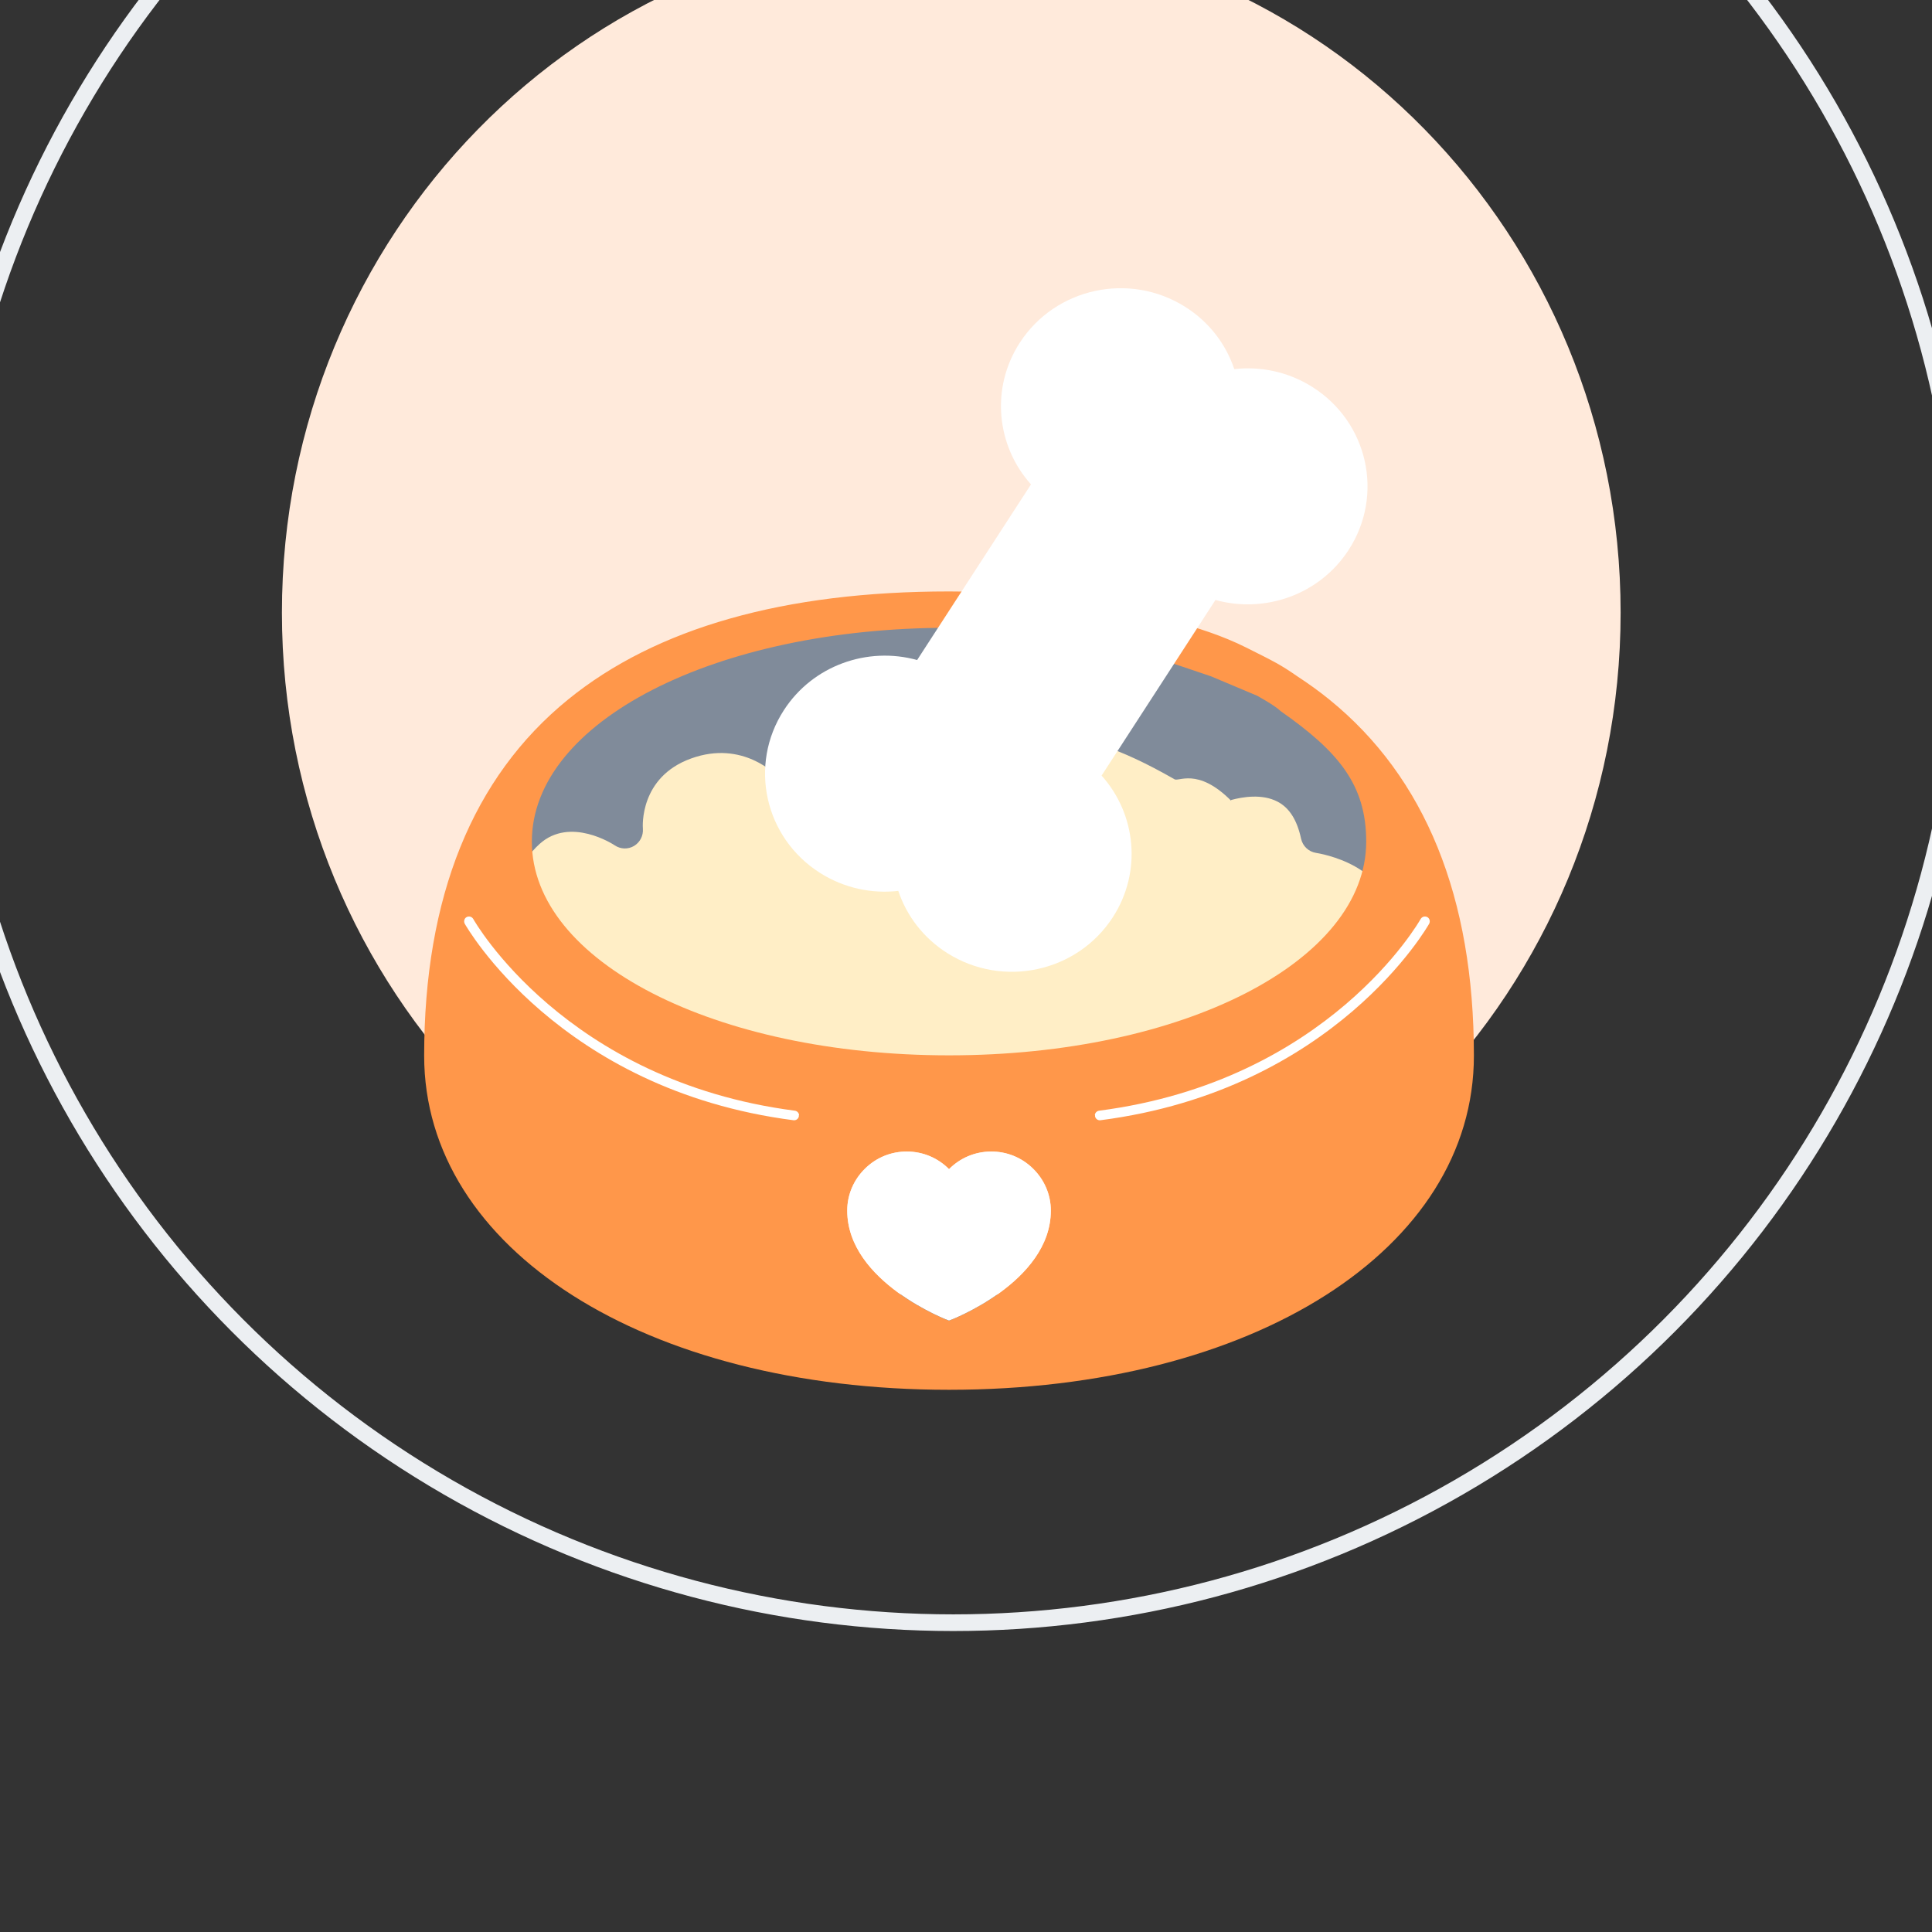 <svg width="116" height="116" viewBox="0 0 116 116" fill="none" xmlns="http://www.w3.org/2000/svg">
    <rect x="0" y="0" width="116" height="116" fill="#333333" stroke="none"/>
    <circle cx="57.239" cy="36.747" r="60.682" stroke="#ECEFF2"/>
    <path d="M97.304 36.783C97.304 59.45 79.311 77.826 57.115 77.826C34.92 77.826 16.927 59.45 16.927 36.783C16.927 14.115 34.92 -4.261 57.115 -4.261C79.311 -4.261 97.304 14.115 97.304 36.783Z" fill="#FFEADB"/>
    <mask id="mask0_2601_21921" style="mask-type:alpha" maskUnits="userSpaceOnUse" x="-4" y="-25" width="123" height="123">
        <circle cx="57.239" cy="36.747" r="61.182" fill="#D9D9D9"/>
    </mask>
    <g mask="url(#mask0_2601_21921)">
        <g clip-path="url(#clip0_2601_21921)">
            <ellipse cx="56.718" cy="51.391" rx="26.087" ry="13.913" fill="#808B9A"/>
            <path d="M30.819 56.784C36.198 61.019 45.89 63.913 56.682 63.913C68.154 63.913 78.374 60.644 83.5 55.97C83.41 55.798 83.362 55.602 83.375 55.392C83.588 51.943 79.207 51.238 79.02 51.209C78.574 51.141 78.216 50.803 78.119 50.358C77.876 49.229 77.412 48.499 76.701 48.13C75.779 47.65 74.606 47.845 73.91 48.035C73.918 48.055 73.927 48.08 73.93 48.088C71.885 46.025 70.721 46.995 70.494 46.773C67.079 44.833 65.477 44.435 59.991 42.952C58.906 42.11 57.368 41.547 54.788 41.669C50.711 41.862 48.844 44.078 48.212 45.06C46.251 44.435 47.573 47.613 46.709 46.646C46.629 46.559 44.616 44.409 41.493 45.541C38.389 46.661 38.589 49.63 38.6 49.756C38.633 50.175 38.427 50.577 38.069 50.791C37.71 51.005 37.262 50.992 36.915 50.758C36.811 50.689 34.239 49.018 32.406 50.665C29.927 52.893 30.756 56.45 30.793 56.601C30.808 56.663 30.815 56.725 30.819 56.786V56.784Z" fill="#FFEEC6"/>
            <path fill-rule="evenodd" clip-rule="evenodd" d="M77.882 40.6C78.558 41.041 79.207 41.507 79.82 42.005C85.577 46.677 88.495 53.87 88.495 63.384C88.495 75.009 75.242 83.445 56.981 83.445C38.721 83.445 25.467 75.008 25.467 63.384C25.467 53.858 28.372 46.666 34.105 42.003C39.4 37.695 47.098 35.511 56.984 35.511C60.264 35.511 63.298 35.759 66.09 36.242C66.182 36.265 66.28 36.291 66.385 36.317C68.673 36.903 72.022 37.478 74.804 38.87C76.543 39.739 76.891 39.913 77.882 40.6ZM75.49 41.777L72.717 40.609C71.674 40.261 70.397 39.814 68.543 39.218C67.481 38.876 65.941 38.571 65.08 38.358C62.549 37.928 59.829 37.693 56.981 37.693C42.936 37.693 31.933 43.332 31.933 50.529C31.933 57.726 42.936 63.364 56.981 63.364C71.027 63.364 82.029 57.726 82.029 50.529C82.029 47.118 80.369 45.131 76.891 42.696C76.543 42.348 75.48 41.779 75.49 41.777ZM56.981 79.292C56.909 79.275 50.869 76.973 50.869 72.685C50.869 71.73 51.256 70.836 51.937 70.165C52.617 69.496 53.517 69.131 54.472 69.139C55.423 69.147 56.312 69.523 56.981 70.196C57.65 69.522 58.54 69.147 59.49 69.139C60.444 69.131 61.345 69.495 62.025 70.165C62.706 70.835 63.093 71.73 63.093 72.685C63.093 76.972 57.053 79.275 56.981 79.292Z" fill="#FF974A"/>
            <path d="M65.735 66.956C65.745 66.825 65.847 66.708 65.988 66.688C79.786 64.9 85.243 55.276 85.297 55.18C85.377 55.038 85.552 54.989 85.694 55.062C85.836 55.135 85.884 55.317 85.811 55.459C85.757 55.556 80.172 65.442 66.069 67.261C65.912 67.28 65.766 67.168 65.746 67.011C65.748 66.988 65.749 66.973 65.751 66.95L65.735 66.956Z" fill="white"/>
            <path d="M47.979 66.956C47.969 66.825 47.867 66.708 47.725 66.688C33.928 64.9 28.471 55.276 28.417 55.18C28.336 55.038 28.162 54.989 28.02 55.062C27.878 55.135 27.83 55.317 27.902 55.459C27.956 55.556 33.542 65.442 47.645 67.261C47.801 67.28 47.948 67.168 47.967 67.011C47.966 66.988 47.964 66.973 47.963 66.95L47.979 66.956Z" fill="white"/>
            <path d="M59.489 69.14C58.539 69.148 57.65 69.524 56.981 70.197C56.313 69.523 55.422 69.148 54.472 69.14C53.517 69.132 52.617 69.496 51.936 70.167C51.256 70.836 50.869 71.731 50.869 72.686C50.869 76.989 56.954 79.293 56.981 79.293C57.009 79.293 63.094 76.99 63.094 72.686C63.094 71.731 62.707 70.837 62.026 70.167C61.346 69.497 60.445 69.132 59.491 69.14H59.489Z" fill="white"/>
            <path d="M71.157 18.421C72.604 19.332 73.608 20.67 74.108 22.162C75.691 21.983 77.344 22.32 78.791 23.231C82.136 25.339 83.114 29.72 80.976 33.016C79.23 35.71 75.945 36.846 72.978 36.023L66.141 46.568C68.216 48.878 68.581 52.349 66.812 55.078C64.674 58.375 60.23 59.339 56.886 57.232C55.439 56.32 54.435 54.982 53.935 53.491C52.352 53.67 50.699 53.333 49.252 52.421C45.907 50.314 44.929 45.933 47.067 42.636C48.813 39.943 52.098 38.806 55.066 39.629L61.902 29.084C59.828 26.774 59.462 23.303 61.231 20.575C63.369 17.278 67.812 16.313 71.157 18.421Z" fill="white"/>
        </g>
    </g>
    <defs>
        <clipPath id="clip0_2601_21921">
            <rect width="64" height="74.435" fill="white" transform="translate(25.065 9.652)"/>
        </clipPath>
    </defs>
</svg>
